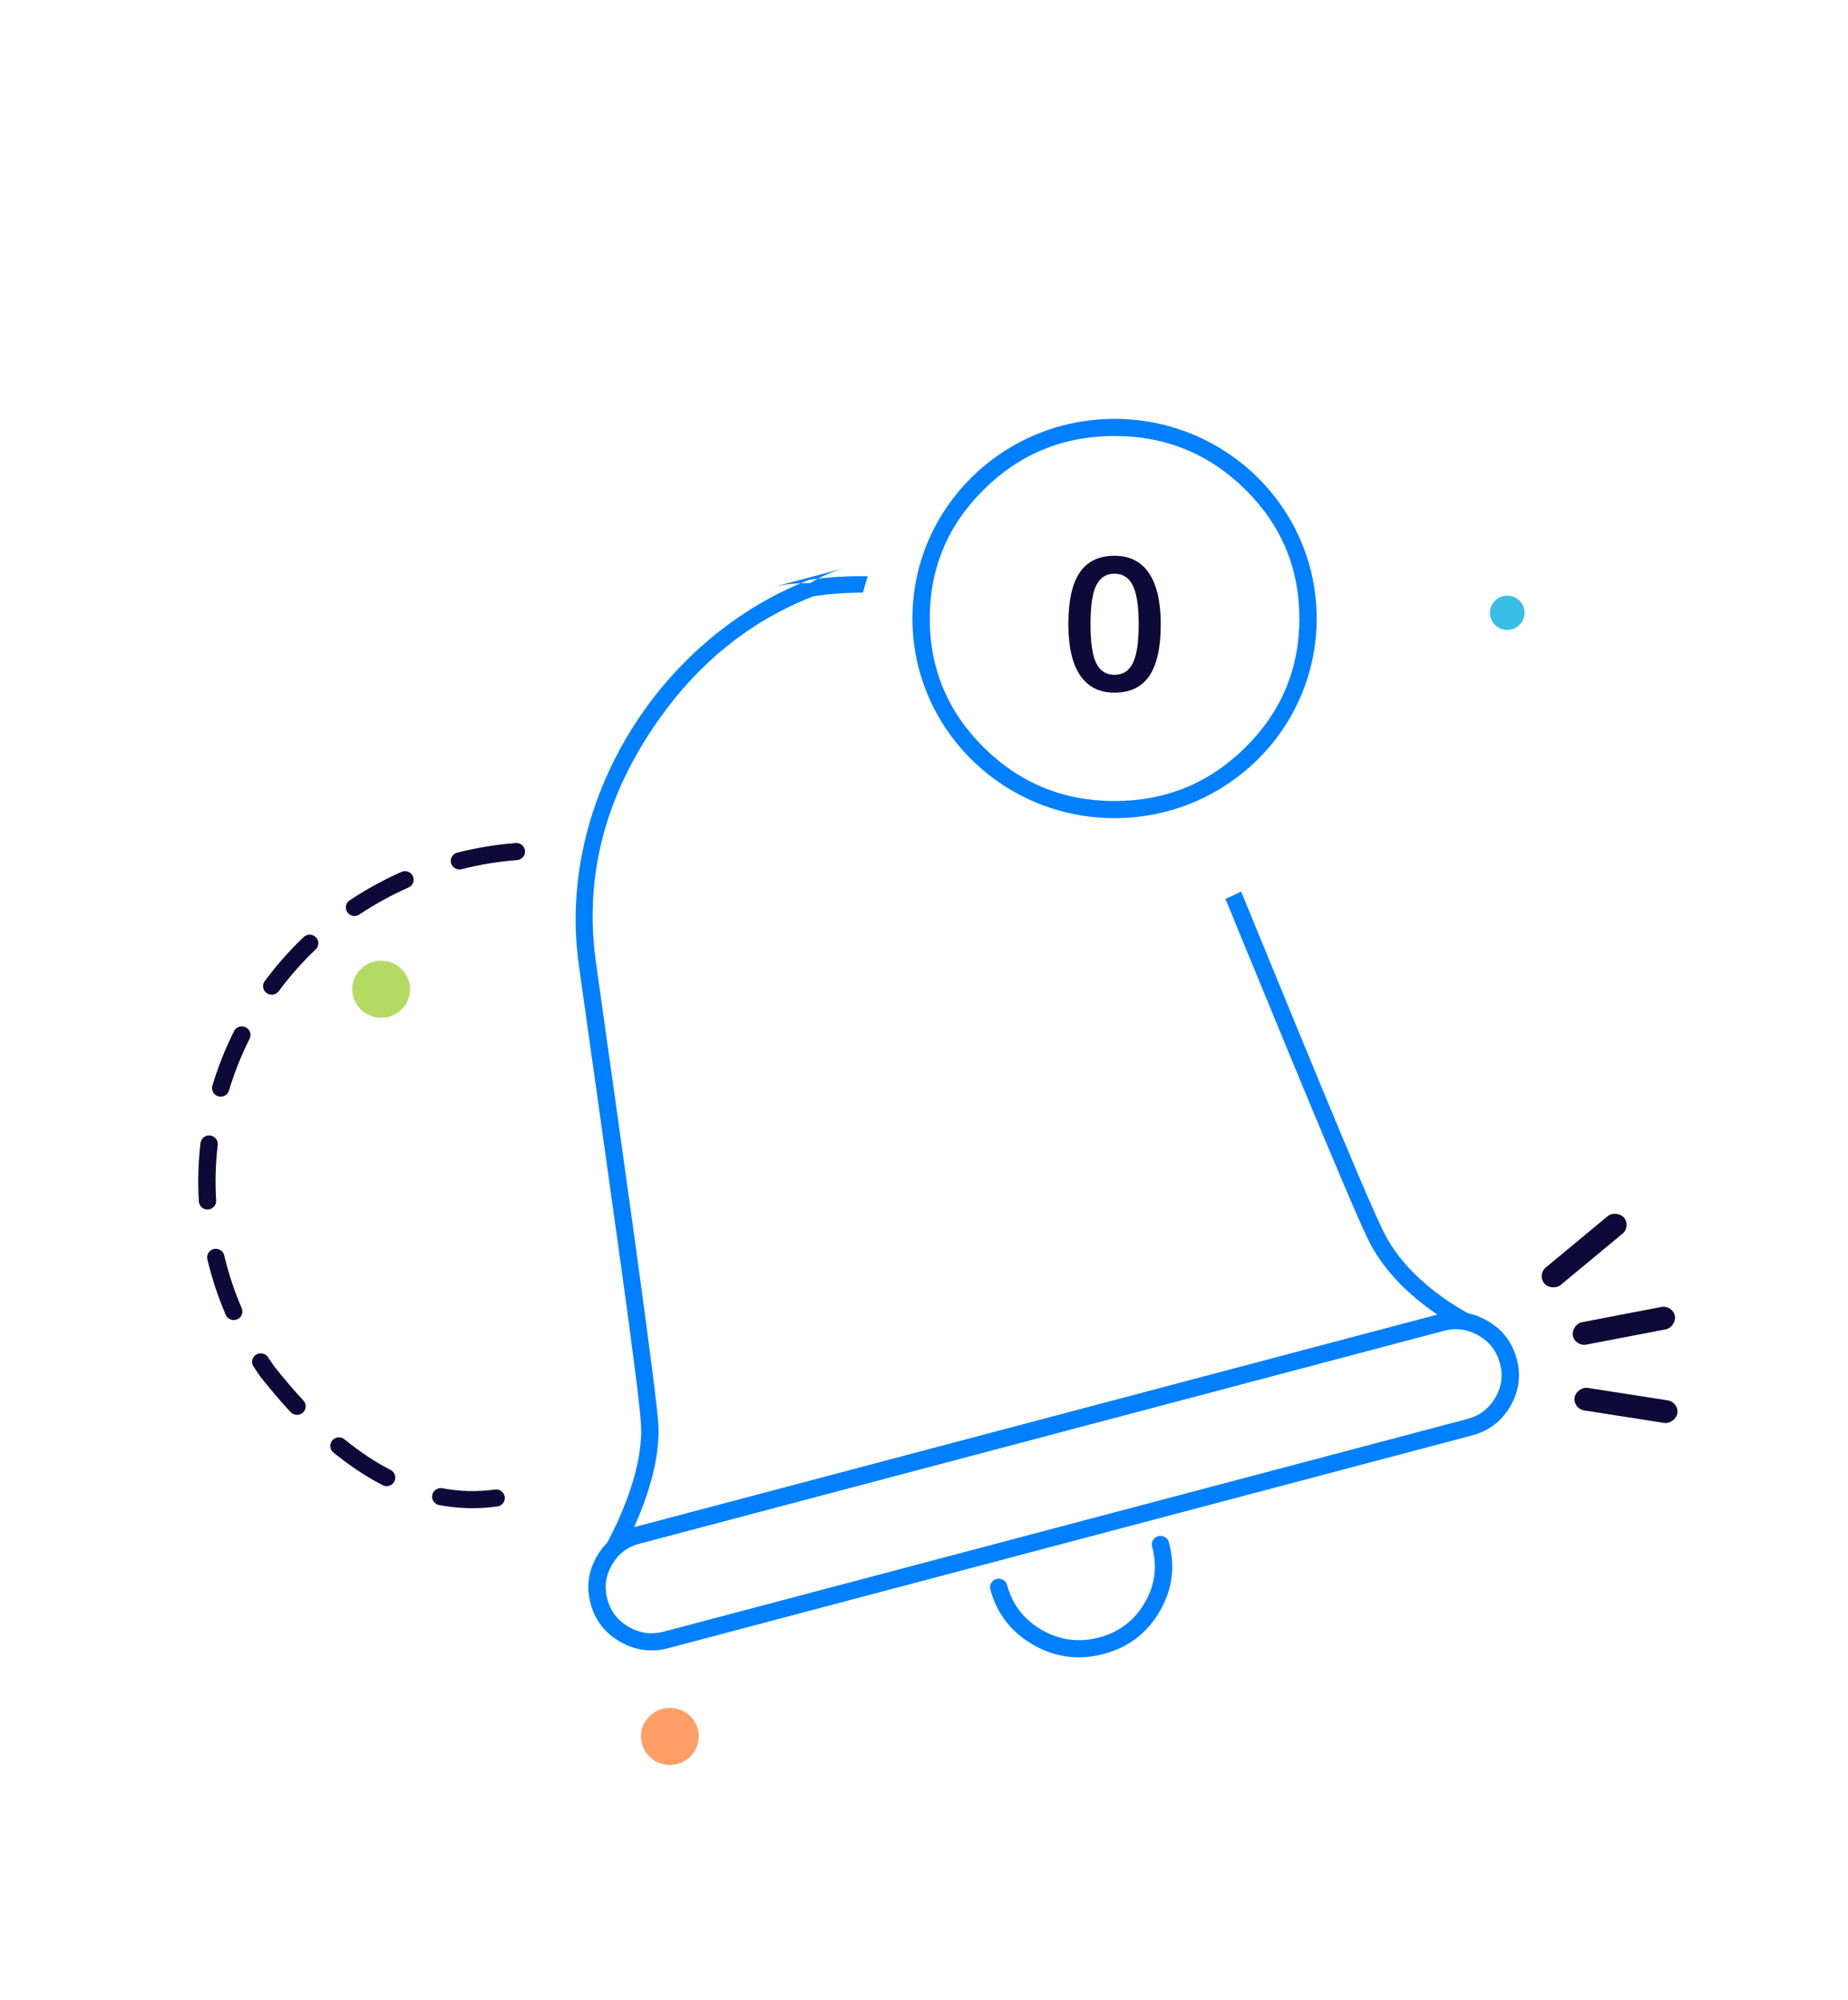 <svg width="220" height="238" viewBox="0 0 220 238" fill="none" xmlns="http://www.w3.org/2000/svg">
<ellipse cx="179.436" cy="72.936" rx="2.062" ry="2.037" fill="#39BEE8"/>
<ellipse cx="79.748" cy="206.67" rx="3.438" ry="3.394" fill="#FF9F67"/>
<ellipse cx="45.373" cy="117.74" rx="3.438" ry="3.394" fill="#B3DB64"/>
<path fill-rule="evenodd" clip-rule="evenodd" d="M61.554 102.367C61.516 102.37 61.479 102.373 61.441 102.376C59.249 102.553 57.085 102.912 54.949 103.452C54.817 103.485 54.683 103.492 54.547 103.473C54.412 103.454 54.285 103.41 54.168 103.341C54.052 103.274 53.953 103.187 53.872 103.081C53.791 102.976 53.733 102.859 53.698 102.73C53.697 102.728 53.697 102.726 53.696 102.724C53.695 102.722 53.695 102.72 53.694 102.718C53.624 102.445 53.661 102.188 53.806 101.946C53.951 101.704 54.162 101.549 54.438 101.479C56.725 100.901 59.043 100.52 61.392 100.337C61.528 100.326 61.661 100.342 61.791 100.384C61.921 100.425 62.038 100.49 62.142 100.578C62.246 100.665 62.329 100.769 62.392 100.89C62.454 101.01 62.49 101.137 62.501 101.272C62.523 101.552 62.442 101.799 62.257 102.013C62.072 102.227 61.838 102.345 61.554 102.367ZM41.349 108.572C41.35 108.574 41.351 108.575 41.352 108.577C41.354 108.579 41.355 108.581 41.356 108.583C41.517 108.812 41.736 108.952 42.013 109.003C42.291 109.054 42.546 109.002 42.78 108.846C44.635 107.61 46.585 106.539 48.631 105.633C48.888 105.518 49.068 105.331 49.17 105.072C49.272 104.812 49.267 104.554 49.155 104.299C49.154 104.297 49.153 104.295 49.152 104.293C49.151 104.291 49.15 104.289 49.15 104.287C49.033 104.03 48.842 103.852 48.575 103.752C48.309 103.652 48.046 103.659 47.786 103.775C45.633 104.729 43.58 105.857 41.627 107.158C41.391 107.315 41.245 107.532 41.191 107.808C41.137 108.084 41.189 108.339 41.349 108.572ZM31.742 118.194C31.744 118.195 31.746 118.196 31.748 118.197C31.75 118.199 31.751 118.2 31.753 118.201C31.863 118.278 31.983 118.332 32.114 118.362C32.245 118.393 32.377 118.398 32.509 118.378C32.645 118.357 32.77 118.311 32.887 118.241C33.004 118.171 33.103 118.081 33.184 117.972C34.504 116.188 35.969 114.53 37.581 112.998C37.784 112.804 37.889 112.569 37.896 112.29C37.904 112.012 37.811 111.771 37.618 111.568C37.616 111.566 37.614 111.564 37.613 111.563C37.611 111.561 37.61 111.56 37.608 111.558C37.411 111.355 37.17 111.251 36.885 111.246C36.6 111.241 36.355 111.336 36.15 111.531C34.453 113.144 32.909 114.891 31.518 116.771C31.35 116.998 31.288 117.25 31.332 117.528C31.376 117.806 31.512 118.028 31.742 118.194ZM25.978 130.484C25.98 130.484 25.982 130.485 25.984 130.486C25.986 130.486 25.988 130.487 25.991 130.487C26.12 130.523 26.252 130.534 26.385 130.519C26.519 130.505 26.645 130.466 26.763 130.402C26.883 130.338 26.986 130.253 27.072 130.148C27.158 130.044 27.221 129.926 27.26 129.797C27.809 127.967 28.495 126.181 29.319 124.438C29.447 124.166 29.578 123.896 29.712 123.628C29.773 123.507 29.808 123.379 29.817 123.244C29.826 123.11 29.809 122.978 29.765 122.85C29.722 122.725 29.656 122.612 29.569 122.511C29.481 122.411 29.377 122.33 29.257 122.27C29.255 122.269 29.253 122.268 29.251 122.267C29.249 122.266 29.247 122.265 29.245 122.264C28.99 122.139 28.727 122.122 28.458 122.212C28.188 122.302 27.99 122.473 27.864 122.725C27.722 123.007 27.584 123.291 27.449 123.577C26.583 125.411 25.861 127.292 25.282 129.218C25.201 129.488 25.229 129.746 25.365 129.993C25.5 130.24 25.705 130.404 25.978 130.484ZM24.761 143.953C24.763 143.953 24.765 143.953 24.767 143.953C24.77 143.953 24.772 143.953 24.774 143.953C25.055 143.933 25.289 143.818 25.476 143.609C25.662 143.399 25.747 143.156 25.73 142.877C25.599 140.669 25.662 138.469 25.918 136.275C25.951 135.999 25.88 135.751 25.706 135.531C25.532 135.312 25.305 135.184 25.025 135.149C25.023 135.149 25.021 135.148 25.019 135.148C25.017 135.148 25.014 135.147 25.012 135.147C24.876 135.132 24.743 135.143 24.611 135.18C24.48 135.217 24.36 135.277 24.253 135.361C24.146 135.445 24.059 135.546 23.993 135.664C23.926 135.782 23.885 135.908 23.869 136.042C23.6 138.352 23.534 140.67 23.671 142.996C23.679 143.131 23.713 143.259 23.773 143.381C23.832 143.502 23.913 143.608 24.015 143.698C24.117 143.787 24.233 143.854 24.362 143.899C24.491 143.943 24.624 143.961 24.761 143.953ZM26.693 149.415C26.629 149.143 26.477 148.934 26.238 148.785C25.999 148.637 25.742 148.593 25.467 148.653C25.465 148.653 25.462 148.654 25.46 148.654C25.458 148.655 25.456 148.655 25.454 148.656C25.321 148.686 25.198 148.741 25.087 148.82C24.976 148.899 24.885 148.996 24.813 149.11C24.741 149.225 24.694 149.349 24.672 149.482C24.649 149.616 24.654 149.748 24.685 149.879C25.223 152.145 25.953 154.35 26.875 156.493C26.986 156.752 27.174 156.934 27.438 157.039C27.702 157.145 27.965 157.142 28.227 157.032C28.229 157.031 28.231 157.031 28.233 157.03C28.235 157.029 28.237 157.028 28.239 157.027C28.362 156.974 28.47 156.899 28.564 156.804C28.658 156.709 28.73 156.6 28.78 156.476C28.831 156.351 28.856 156.221 28.855 156.086C28.854 155.951 28.826 155.821 28.773 155.697C27.898 153.661 27.204 151.567 26.693 149.415ZM36.061 168.126C36.06 168.127 36.059 168.128 36.058 168.129C36.057 168.13 36.056 168.131 36.054 168.132C35.954 168.223 35.839 168.292 35.711 168.338C35.582 168.385 35.45 168.405 35.313 168.399C35.176 168.393 35.046 168.362 34.922 168.305C34.798 168.248 34.69 168.169 34.597 168.07C33.394 166.774 32.195 165.368 30.999 163.851C30.993 163.844 30.987 163.837 30.982 163.83C30.976 163.822 30.971 163.815 30.966 163.807C30.695 163.423 30.431 163.034 30.174 162.641C30.019 162.404 29.972 162.149 30.032 161.874C30.092 161.599 30.242 161.385 30.481 161.233C30.483 161.232 30.485 161.231 30.487 161.229C30.488 161.228 30.49 161.227 30.492 161.226C30.606 161.155 30.729 161.109 30.862 161.086C30.994 161.063 31.126 161.065 31.258 161.093C31.391 161.122 31.514 161.174 31.627 161.251C31.739 161.328 31.833 161.423 31.907 161.536C32.146 161.902 32.391 162.264 32.643 162.622C33.799 164.087 34.958 165.444 36.118 166.693C36.309 166.899 36.399 167.142 36.388 167.421C36.377 167.7 36.268 167.935 36.061 168.126L36.061 168.126ZM41.005 171.308C40.787 171.131 40.537 171.055 40.256 171.08C39.975 171.106 39.743 171.225 39.561 171.438C39.56 171.44 39.559 171.441 39.557 171.443C39.556 171.444 39.554 171.446 39.553 171.448C39.466 171.552 39.403 171.669 39.363 171.798C39.323 171.927 39.31 172.059 39.323 172.193C39.337 172.328 39.375 172.454 39.44 172.573C39.504 172.693 39.589 172.795 39.695 172.881C41.636 174.457 43.587 175.752 45.549 176.766C45.67 176.828 45.799 176.866 45.935 176.878C46.072 176.89 46.205 176.876 46.335 176.835C46.466 176.795 46.584 176.732 46.689 176.645C46.794 176.559 46.878 176.455 46.941 176.336C46.943 176.333 46.944 176.33 46.946 176.327C46.947 176.324 46.949 176.321 46.95 176.318C47.075 176.07 47.095 175.814 47.009 175.55C46.922 175.286 46.755 175.09 46.506 174.961C44.669 174.013 42.836 172.795 41.005 171.308ZM52.663 177.132C52.389 177.081 52.135 177.131 51.901 177.283C51.668 177.435 51.521 177.647 51.462 177.917C51.461 177.921 51.46 177.925 51.459 177.929C51.459 177.933 51.458 177.937 51.457 177.941C51.403 178.217 51.456 178.472 51.616 178.704C51.776 178.937 51.996 179.08 52.276 179.133C54.577 179.568 56.888 179.624 59.208 179.302C59.343 179.283 59.47 179.24 59.587 179.171C59.705 179.103 59.805 179.015 59.888 178.907C59.97 178.799 60.028 178.68 60.062 178.549C60.097 178.418 60.104 178.286 60.085 178.152C60.05 177.907 59.94 177.701 59.753 177.536C59.566 177.37 59.347 177.284 59.096 177.276C59.067 177.275 59.037 177.276 59.008 177.277C58.979 177.279 58.95 177.281 58.921 177.285C56.827 177.576 54.741 177.525 52.663 177.132Z" fill="#0D0938"/>
<rect width="12.296" height="2.733" rx="1.366" transform="matrix(0.988 -0.19 -0.192 -0.975 187.506 160.294)" fill="#0D0938"/>
<rect width="12.314" height="2.729" rx="1.365" transform="matrix(0.993 0.155 0.158 -0.983 187.24 167.658)" fill="#0D0938"/>
<rect width="12.274" height="2.738" rx="1.369" transform="matrix(0.772 -0.64 0.646 0.76 182.969 151.73)" fill="#0D0938"/>
<path fill-rule="evenodd" clip-rule="evenodd" d="M96.849 70.966C89.133 73.952 82.773 79.163 77.766 86.599C71.841 95.398 69.567 104.711 70.945 114.537C71.47 118.281 72.206 123.51 73.151 130.224C76.413 153.39 78.147 166.386 78.353 169.213C78.588 172.43 77.81 176.2 76.02 180.525C75.842 180.955 75.662 181.374 75.482 181.78L171.13 156.473C170.978 156.37 170.826 156.264 170.672 156.155C167.039 153.595 164.434 150.712 162.858 147.504C161.471 144.682 156.314 132.394 147.386 110.641C144.801 104.342 142.785 99.433 141.338 95.913C137.559 86.722 130.876 79.779 121.289 75.083C113.189 71.115 105.043 69.743 96.849 70.966ZM173.817 155.763C175.375 156.696 176.47 157.169 176.47 157.169L71.546 184.93C71.546 184.93 72.123 183.986 72.875 182.47C74.396 179.408 76.636 174.014 76.297 169.359C75.924 164.242 73.188 145.374 68.903 114.816C66.43 97.187 76.431 79.214 92.088 70.948C93.457 70.226 94.868 69.578 96.319 69.01C97.862 68.786 99.412 68.65 100.963 68.6C118.708 68.029 136.469 78.656 143.249 95.147C155.031 123.803 162.2 141.499 164.714 146.615C166.893 151.048 171.073 154.119 173.817 155.763ZM91.812 69.93L100.687 67.582C99.196 67.976 97.776 68.591 96.427 69.411C94.844 69.366 93.302 69.535 91.812 69.93Z" fill="#0080FF"/>
<path fill-rule="evenodd" clip-rule="evenodd" d="M171.291 156.43L75.663 181.732C73.646 182.265 72.115 183.425 71.071 185.211C70.027 186.996 69.775 188.885 70.316 190.877L70.316 190.878C70.857 192.87 72.031 194.381 73.84 195.412C75.648 196.443 77.561 196.691 79.578 196.158L175.206 170.856C177.223 170.323 178.753 169.163 179.797 167.377C180.841 165.592 181.093 163.703 180.553 161.712L180.552 161.71C180.012 159.719 178.837 158.207 177.029 157.176C175.221 156.145 173.308 155.897 171.291 156.43ZM72.858 186.229C73.617 184.931 74.73 184.087 76.197 183.699L171.825 158.398C173.292 158.01 174.683 158.191 175.998 158.94C177.313 159.69 178.167 160.789 178.56 162.238L178.56 162.239C178.953 163.687 178.77 165.061 178.011 166.359C177.252 167.658 176.139 168.501 174.672 168.89L79.044 194.191C77.577 194.579 76.186 194.398 74.871 193.648C73.556 192.899 72.701 191.8 72.308 190.351L72.308 190.35C71.915 188.901 72.098 187.528 72.858 186.229Z" fill="#0080FF"/>
<path fill-rule="evenodd" clip-rule="evenodd" d="M118.628 187.934C118.903 187.861 119.164 187.895 119.411 188.036C119.657 188.177 119.817 188.383 119.891 188.654C120.53 191.008 121.918 192.794 124.055 194.013C126.193 195.231 128.453 195.525 130.837 194.895C133.221 194.264 135.03 192.893 136.264 190.783C137.498 188.672 137.796 186.44 137.157 184.086C137.083 183.814 137.118 183.557 137.26 183.313C137.403 183.07 137.611 182.912 137.886 182.839C138.161 182.766 138.422 182.8 138.669 182.941C138.915 183.081 139.076 183.287 139.149 183.559C139.936 186.456 139.569 189.203 138.05 191.801C136.532 194.399 134.305 196.085 131.371 196.862C128.437 197.638 125.655 197.276 123.024 195.777C120.394 194.277 118.685 192.079 117.899 189.181C117.825 188.91 117.86 188.652 118.002 188.409C118.144 188.165 118.353 188.007 118.628 187.934Z" fill="#0080FF"/>
<g filter="url(#filter0_d_401_697)">
<ellipse cx="133.373" cy="74.294" rx="31.625" ry="31.227" fill="white"/>
</g>
<ellipse cx="137.498" cy="70.221" rx="24.062" ry="23.76" fill="white"/>
<path fill-rule="evenodd" clip-rule="evenodd" d="M156.748 73.615C156.748 86.737 145.975 97.375 132.686 97.375C119.396 97.375 108.623 86.737 108.623 73.615C108.623 60.493 119.396 49.855 132.686 49.855C145.975 49.855 156.748 60.493 156.748 73.615ZM148.242 88.976C143.946 93.218 138.761 95.339 132.686 95.339C126.611 95.339 121.425 93.218 117.129 88.976C112.834 84.734 110.686 79.614 110.686 73.615C110.686 67.617 112.834 62.496 117.129 58.255C121.425 54.013 126.611 51.892 132.686 51.892C138.761 51.892 143.946 54.013 148.242 58.255C152.538 62.496 154.686 67.617 154.686 73.615C154.686 79.614 152.538 84.734 148.242 88.976Z" fill="#0080FF"/>
<path fill-rule="evenodd" clip-rule="evenodd" d="M138.186 74.31C138.186 77.06 137.733 79.102 136.829 80.438C135.924 81.773 134.541 82.44 132.68 82.44C130.878 82.44 129.512 81.751 128.582 80.373C127.651 78.994 127.186 76.973 127.186 74.31C127.186 71.517 127.638 69.459 128.543 68.134C129.447 66.81 130.827 66.148 132.68 66.148C134.49 66.148 135.86 66.841 136.79 68.226C137.721 69.612 138.186 71.64 138.186 74.31ZM129.822 74.31C129.822 76.468 130.05 78.009 130.504 78.933C130.958 79.857 131.683 80.319 132.68 80.319C133.677 80.319 134.407 79.85 134.868 78.911C135.33 77.973 135.561 76.439 135.561 74.31C135.561 72.189 135.33 70.653 134.868 69.704C134.407 68.755 133.677 68.281 132.68 68.281C131.683 68.281 130.958 68.746 130.504 69.677C130.05 70.608 129.822 72.153 129.822 74.31Z" fill="#0D0938"/>
<defs>
<filter id="filter0_d_401_697" x="97.748" y="43.066" width="71.25" height="70.455" filterUnits="userSpaceOnUse" color-interpolation-filters="sRGB">
<feFlood flood-opacity="0" result="BackgroundImageFix"/>
<feColorMatrix in="SourceAlpha" type="matrix" values="0 0 0 0 0 0 0 0 0 0 0 0 0 0 0 0 0 0 127 0" result="hardAlpha"/>
<feOffset dy="4"/>
<feGaussianBlur stdDeviation="2"/>
<feComposite in2="hardAlpha" operator="out"/>
<feColorMatrix type="matrix" values="0 0 0 0 0 0 0 0 0 0 0 0 0 0 0 0 0 0 0.25 0"/>
<feBlend mode="normal" in2="BackgroundImageFix" result="effect1_dropShadow_401_697"/>
<feBlend mode="normal" in="SourceGraphic" in2="effect1_dropShadow_401_697" result="shape"/>
</filter>
</defs>
</svg>
